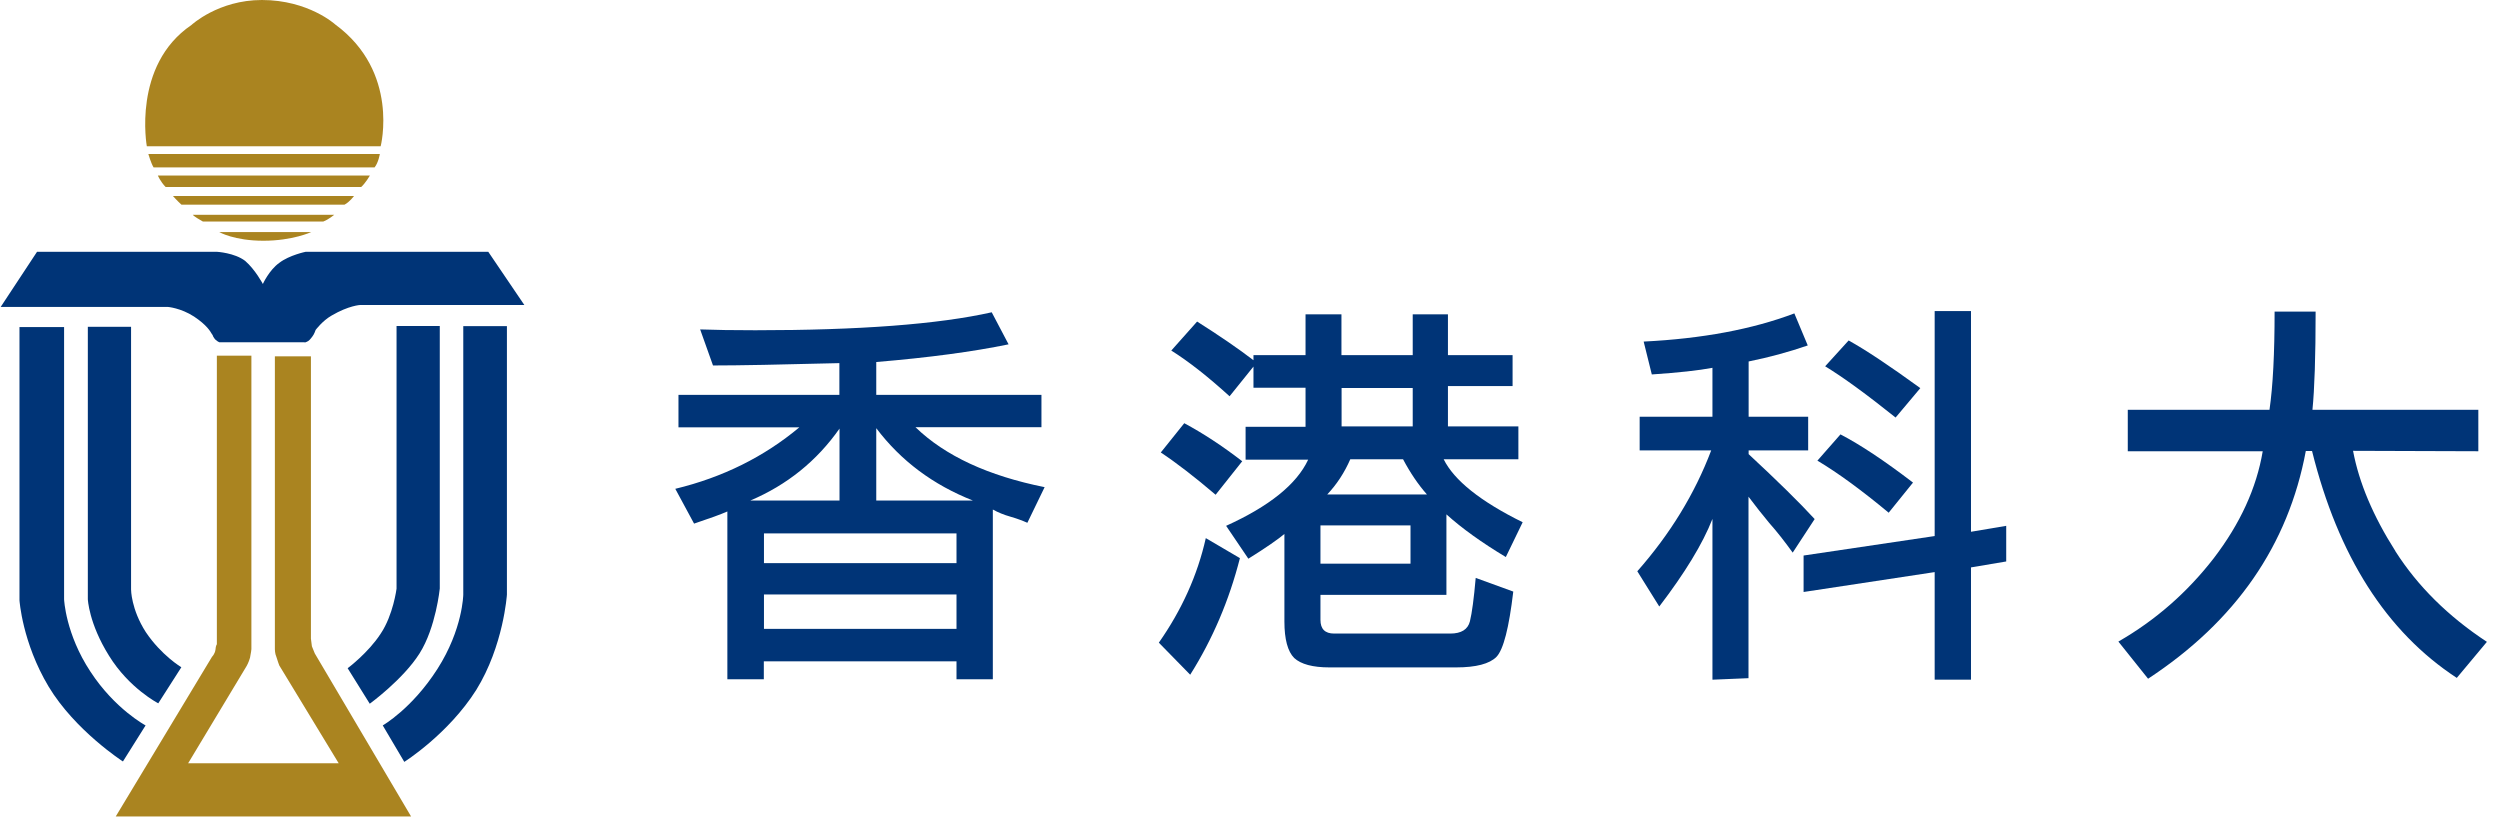 <svg width="181" height="60" viewBox="0 0 181 60" fill="none" xmlns="http://www.w3.org/2000/svg">
<path d="M27.12 12.12C27.4 11.77 27.5 11.15 27.5 11.15H10.74C10.74 11.15 10.94 11.84 11.12 12.12H27.12Z" fill="#AA8420"/>
<path d="M26.15 13.54C26.46 13.26 26.78 12.71 26.78 12.71H11.43C11.43 12.71 11.6 13.13 11.99 13.54H26.15Z" fill="#AA8420"/>
<path d="M24.939 14.82C25.32 14.62 25.63 14.19 25.63 14.19H12.52C12.52 14.19 12.829 14.54 13.139 14.82H24.95H24.939Z" fill="#AA8420"/>
<path d="M23.401 16.04C23.781 15.9 24.201 15.55 24.201 15.55H13.961C13.961 15.55 13.961 15.63 14.691 16.04H23.401V16.04Z" fill="#AA8420"/>
<path d="M15.869 16.8C15.869 16.8 16.949 17.43 19.069 17.43C21.189 17.43 22.539 16.8 22.539 16.8H15.879H15.869Z" fill="#AA8420"/>
<path d="M15.701 18.23C15.701 18.23 16.981 18.3 17.751 18.89C18.481 19.52 19.031 20.56 19.031 20.56C19.031 20.56 19.481 19.56 20.221 19.03C20.951 18.47 22.131 18.23 22.131 18.23H35.351L37.961 22.08H26.091C26.091 22.08 25.261 22.11 24.001 22.85C23.341 23.23 22.851 23.89 22.851 23.89C22.851 23.89 22.751 24.2 22.611 24.37C22.471 24.55 22.371 24.69 22.201 24.75C22.021 24.83 22.061 24.78 22.061 24.78H15.881C15.881 24.78 15.631 24.68 15.501 24.47C15.361 24.27 15.461 24.33 15.331 24.17C15.231 24 14.981 23.54 14.051 22.92C13.081 22.29 12.141 22.22 12.141 22.22H0.051L2.681 18.23H15.701V18.23Z" fill="#003477"/>
<path d="M6.359 23.67V43.38C6.359 43.38 6.429 45.13 7.889 47.47C9.349 49.84 11.459 50.92 11.459 50.92L13.129 48.31C13.129 48.31 11.679 47.44 10.559 45.77C9.489 44.11 9.489 42.68 9.489 42.68V23.66H6.359V23.67Z" fill="#003477"/>
<path d="M28.71 23.61V42.62C28.71 42.62 28.47 44.53 27.56 45.88C26.66 47.27 25.17 48.38 25.17 48.38L26.77 50.95C26.77 50.95 29.2 49.18 30.38 47.3C31.56 45.43 31.84 42.61 31.84 42.61V23.6H28.71V23.61Z" fill="#003477"/>
<path d="M1.41 23.67V43.46C1.41 43.46 1.61 46.52 3.52 49.71C5.44 52.9 8.9 55.13 8.9 55.13L10.54 52.52C10.54 52.52 8.32 51.34 6.55 48.63C4.74 45.89 4.64 43.39 4.64 43.39V23.68H1.41V23.67Z" fill="#003477"/>
<path d="M15.701 25.76V46.65C15.701 46.65 15.621 46.73 15.601 47.03C15.561 47.35 15.351 47.55 15.351 47.55L8.381 59.11H29.761L22.791 47.31L22.581 46.79L22.511 46.24V25.8H19.901V47.01C19.901 47.01 19.901 47.32 20.011 47.56C20.081 47.81 20.221 48.18 20.221 48.18L24.521 55.26H13.621L17.861 48.21C17.861 48.21 18.001 47.97 18.101 47.62C18.171 47.31 18.201 47 18.201 47V25.75H15.701V25.76Z" fill="#AA8420"/>
<path d="M33.541 23.61V43.05C33.541 43.05 33.511 45.55 31.671 48.43C29.831 51.31 27.711 52.52 27.711 52.52L29.271 55.16C29.271 55.16 32.461 53.15 34.481 49.95C36.461 46.75 36.701 43.05 36.701 43.05V23.61H33.541V23.61Z" fill="#003477"/>
<path d="M10.63 10.59C10.63 10.59 9.56 4.73 13.86 1.81C13.86 1.81 15.8 0 18.96 0C22.33 0 24.27 1.77 24.27 1.77C28.95 5.21 27.56 10.59 27.56 10.59H10.63Z" fill="#AA8420"/>
<path d="M75.401 30.94V28.59H63.441V26.21C67.261 25.89 70.451 25.46 73.021 24.93L71.801 22.61C67.921 23.48 62.221 23.91 54.681 23.91C53.091 23.91 51.761 23.89 50.691 23.85L51.621 26.46C53.471 26.46 56.521 26.4 60.771 26.29V28.59H49.121V30.94H57.871C55.321 33.07 52.331 34.56 48.891 35.39L50.251 37.91C51.381 37.53 52.191 37.24 52.661 37.03V49.18H55.301V47.88H69.251V49.18H71.881V36.89C72.261 37.1 72.671 37.27 73.131 37.4C73.581 37.53 74.001 37.68 74.381 37.85L75.631 35.27C71.551 34.45 68.431 33.01 66.281 30.93H75.401V30.94ZM54.321 36.24C56.981 35.11 59.141 33.37 60.781 31.03V36.24H54.321V36.24ZM69.251 45.53H55.311V43.04H69.251V45.53ZM69.251 40.77H55.311V38.62H69.251V40.77ZM70.441 36.24H63.441V31C65.221 33.36 67.551 35.1 70.441 36.24Z" fill="#003477"/>
<path d="M83.9 46.53L86.17 48.85C87.79 46.28 88.99 43.47 89.77 40.41L87.3 38.96C86.7 41.64 85.56 44.16 83.9 46.53V46.53Z" fill="#003477"/>
<path d="M104.721 43.05V37.24C105.851 38.26 107.291 39.29 109.021 40.33L110.241 37.81C107.181 36.3 105.281 34.78 104.521 33.25H109.931V30.87H104.831V27.95H109.511V25.71H104.831V22.76H102.281V25.71H97.121V22.76H94.521V25.71H90.751V26.08C89.641 25.23 88.281 24.3 86.671 23.28L84.801 25.38C86.061 26.17 87.471 27.28 89.021 28.69L90.751 26.54V28.07H94.521V30.9H90.181V33.28H94.711C93.881 35.06 91.901 36.65 88.771 38.07L90.381 40.45C91.651 39.66 92.511 39.06 92.991 38.66V45C92.991 46.28 93.231 47.17 93.701 47.64C94.191 48.09 95.041 48.32 96.251 48.32H105.421C106.871 48.32 107.841 48.06 108.341 47.56C108.851 47.03 109.251 45.45 109.561 42.83L106.841 41.84C106.711 43.33 106.571 44.38 106.421 44.99C106.271 45.57 105.801 45.87 105.001 45.87H96.591C95.931 45.87 95.601 45.54 95.601 44.88V43.07H104.721V43.05ZM97.131 28.09H102.281V30.87H97.131V28.09ZM97.751 33.25H101.581C102.111 34.25 102.691 35.1 103.311 35.8H96.091C96.791 35.06 97.341 34.21 97.761 33.25H97.751ZM95.601 40.81V38.04H102.121V40.81H95.601Z" fill="#003477"/>
<path d="M89.931 33.39C88.481 32.27 87.081 31.36 85.741 30.64L84.041 32.76C85.161 33.5 86.481 34.52 88.011 35.82L89.941 33.39H89.931Z" fill="#003477"/>
<path d="M138.49 34.93C136.41 33.34 134.66 32.18 133.25 31.45L131.58 33.35C133.07 34.24 134.79 35.5 136.74 37.12L138.5 34.94L138.49 34.93Z" fill="#003477"/>
<path d="M139.031 28.1C136.801 26.48 135.071 25.33 133.841 24.65L132.141 26.52C133.441 27.31 135.141 28.55 137.241 30.23L139.031 28.1V28.1Z" fill="#003477"/>
<path d="M142.7 22.52H140.07V38.81L130.58 40.22V42.86L140.07 41.42V49.21H142.7V41.08L145.25 40.65V38.07L142.7 38.5V22.52Z" fill="#003477"/>
<path d="M126.601 32.86V32.61H130.911V30.17H126.601V26.17C128.091 25.87 129.521 25.48 130.881 25.01L129.911 22.69C126.871 23.84 123.241 24.52 119.001 24.73L119.591 27.11C121.521 26.98 122.981 26.82 123.981 26.63V30.17H118.711V32.61H123.891C122.701 35.75 120.921 38.66 118.541 41.36L120.131 43.91C121.981 41.49 123.271 39.38 123.981 37.57V49.21L126.591 49.1V35.96C127.101 36.64 127.601 37.27 128.091 37.86C128.661 38.5 129.221 39.22 129.791 40.01L131.381 37.58C130.311 36.41 128.711 34.84 126.591 32.87L126.601 32.86Z" fill="#003477"/>
<path d="M173.421 39.89C171.811 37.36 170.791 34.94 170.361 32.64L179.431 32.67V29.67H167.421C167.571 28.18 167.651 25.81 167.651 22.56H164.681C164.681 25.58 164.561 27.95 164.311 29.67H154.051V32.67H163.821C163.371 35.34 162.191 37.91 160.281 40.41C158.351 42.9 156.051 44.91 153.371 46.45L155.521 49.14C161.871 44.97 165.671 39.47 166.941 32.65H167.391C169.281 40.26 172.771 45.74 177.871 49.08L180.051 46.47C177.241 44.62 175.031 42.43 173.421 39.9V39.89Z" fill="#003477"/>
</svg>
